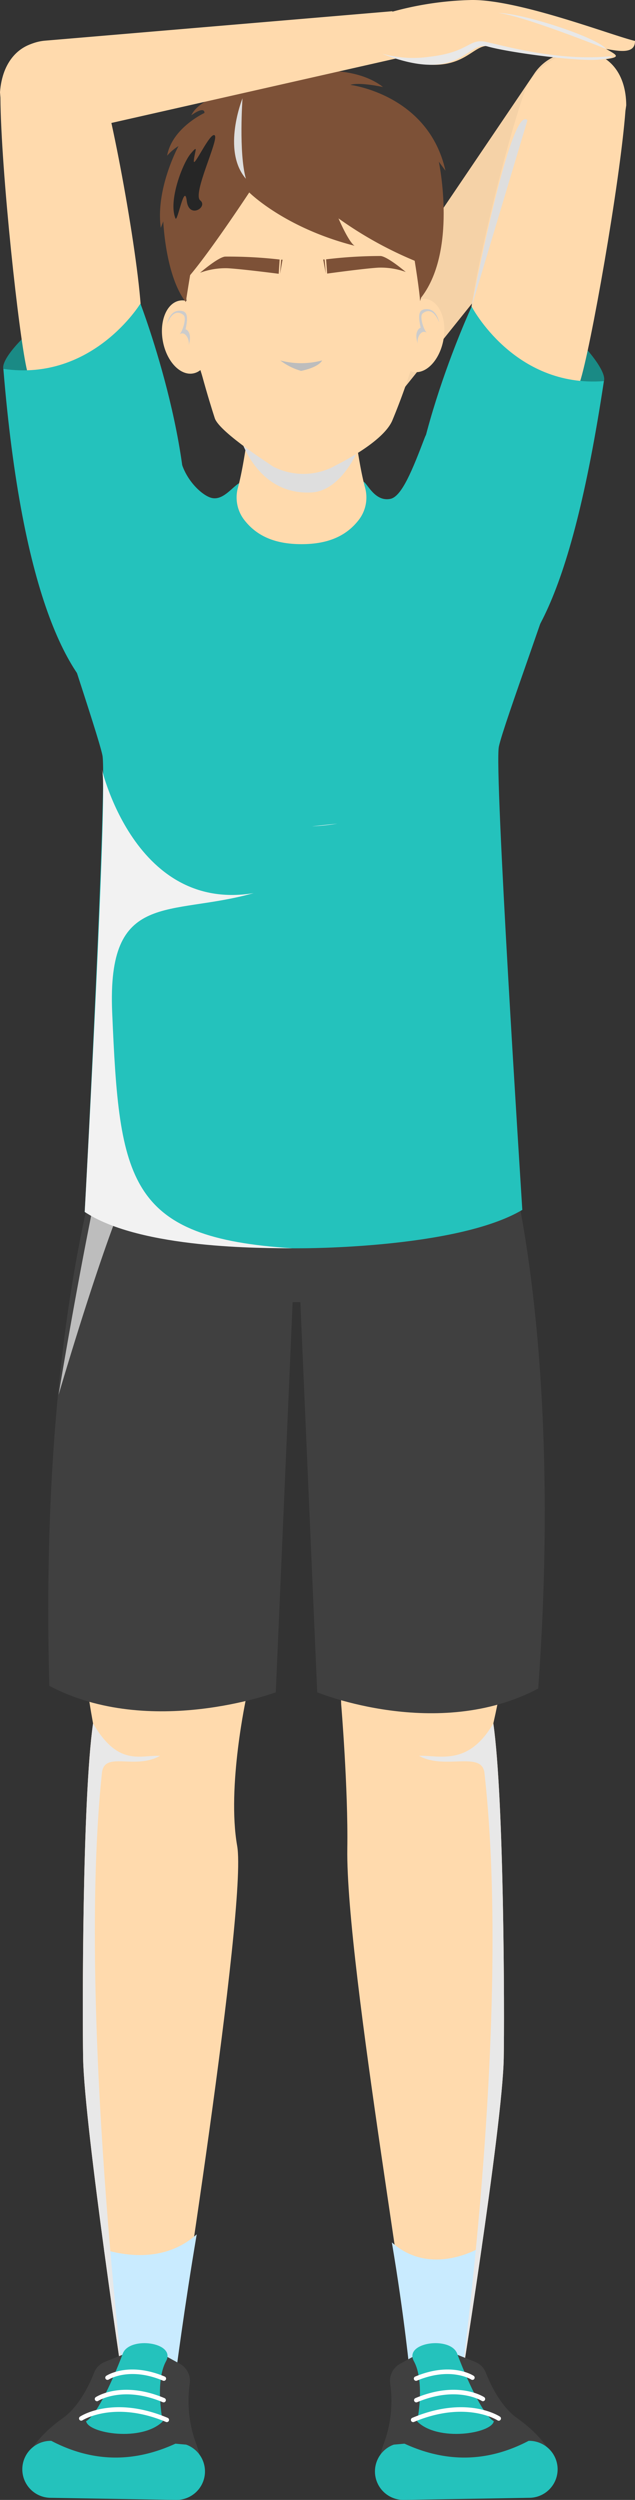 <svg xmlns="http://www.w3.org/2000/svg" width="149.02" height="585.868" viewBox="0 0 149.02 585.868">
  <rect x="0" y="0" width="149.02" height="585.868" fill="#333333" stroke="none"/>
  <g id="Grupo_189" data-name="Grupo 189" transform="translate(-934.936 -434.316)">
    <path id="Caminho_502" data-name="Caminho 502" d="M1014.812,518.766l12.338,9.784,51.2-63.774a11.184,11.184,0,0,0-1.719-15.722h0a11.183,11.183,0,0,0-16.26,2.449Z" fill="#f5d2a7"/>
    <path id="Caminho_503" data-name="Caminho 503" d="M952.788,767.638c-1.468,14.689-.911,43.6,3.986,70.57-2.546,17.784-2.514,68.359-2.332,78.484.29,16.133,9.908,79.87,9.908,79.87l11.291-6.3s17.41-109.447,14.953-123.349,2.193-35.056,2.193-35.056l4.281-58.992s-10.924-12.972-17.612-12.669S952.788,767.638,952.788,767.638Z" fill="#ffdaad"/>
    <path id="Caminho_504" data-name="Caminho 504" d="M1056.99,767.183c1.468,14.69-.878,47.3-6.281,71.025,2.546,17.784,2.625,68.359,2.443,78.484-.29,16.133-10.7,80.537-10.7,80.537l-11.291-6.3c1.952-1.693-15.133-95.7-14.718-123.4.212-14.116-1.441-33.853-1.441-33.853l-1.511-59.523s7.956-14.263,14.645-13.96S1056.99,767.183,1056.99,767.183Z" fill="#ffdaad"/>
    <path id="Caminho_505" data-name="Caminho 505" d="M981.1,957.944c-9.394,8.4-21.747,3.285-21.747,3.65,3.022,18,5.507,35.635,5.507,35.635l11.292-6.3S978.189,975.1,981.1,957.944Z" fill="#c9ebff"/>
    <path id="Caminho_506" data-name="Caminho 506" d="M1026.894,959.832c9.394,8.4,21.113,1,21.116,1-3.022,18-5.556,36.4-5.556,36.4l-11.291-6.3S1029.811,976.984,1026.894,959.832Z" fill="#c9ebff"/>
    <path id="Caminho_507" data-name="Caminho 507" d="M1053.152,916.692c.182-10.125.1-60.7-2.443-78.484-5.891,10.091-12.624,7.425-17.43,7.589,6.015,3.394,14.758-1.264,15.354,4.045,6.589,58.782-6.179,147.387-6.179,147.387S1052.862,932.825,1053.152,916.692Z" fill="#e8e8e8" style="mix-blend-mode: multiply;isolation: isolate"/>
    <path id="Caminho_508" data-name="Caminho 508" d="M964.353,686.467s9.13-14.8,10.052-16.015c.823-1.088,24.969,5.35,30.112,6.736,5.143-1.386,29.29-7.824,30.113-6.736.922,1.217,14.355,17.135,14.355,17.135,11.72,30.806,16.528,84.335,12.252,142.455-23.63,12.477-51.857.875-51.857.875l-3.956-91.441h-1.813l-3.956,91.441s-29.516,10.964-53.145-1.514C944.726,763.979,952.82,716.78,964.353,686.467Z" fill="#404040"/>
    <path id="Caminho_509" data-name="Caminho 509" d="M964.353,686.467s4.12-6.677,7.1-11.43c4.483-.92,9.658-1.818,14.858-2.512,7.175,1.712,15.436,3.918,18.2,4.663,3.174-.855,13.582-3.633,21.282-5.38a65.062,65.062,0,0,1,10.5.87c3.277,4.385,10.072,13.5,10.072,13.5.3.776.589,1.616.882,2.5a68.919,68.919,0,0,0,4.781,11.361l0,.016c-.008.007-24.242,21.065-84.336,7.986-5.326,6.4-19.011,53.177-19.011,53.177S958.422,702.056,964.353,686.467Z" fill="#bdbdbd" style="mix-blend-mode: multiply;isolation: isolate"/>
    <path id="Caminho_510" data-name="Caminho 510" d="M1076.658,523.631c1.575-4.5-22.208-28.287-31.036-17.477,3.063,22.882,5.044,32.251,11.35,31.17S1076.658,523.631,1076.658,523.631Z" fill="#1a8a85"/>
    <path id="Caminho_511" data-name="Caminho 511" d="M1081.9,458.994c-.119.812-.185,1.255-.185,1.255-1.273,16.9-8.256,56.194-10.682,63.553-1.02,9-1.322,23.2-13.7,31.719l-14.213-18.585s-4.678-10.5,1.972-26.48c.808-11.737,10.08-48.047,13.7-56.5C1066.482,442.348,1081.813,444.191,1081.9,458.994Z" fill="#ffdaad"/>
    <path id="Caminho_512" data-name="Caminho 512" d="M1047.063,594.919c11.582-4.282,21.581-18.386,29.595-71.288-21.127,1.621-31.036-17.477-31.036-17.477s-17.578,37.824-13.939,61.676S1041.327,597.039,1047.063,594.919Z" fill="#24c2bc"/>
    <path id="Caminho_513" data-name="Caminho 513" d="M935.729,520.768c-1.262-4.6,24.1-26.7,32.163-15.307-4.626,22.618-7.246,31.829-13.463,30.318S935.729,520.768,935.729,520.768Z" fill="#1a8a85"/>
    <path id="Caminho_514" data-name="Caminho 514" d="M934.936,455.923l.1,1.266c.111,16.946,4.382,56.627,6.3,64.135.4,9.051-.272,23.24,11.49,32.585l15.454-17.567s5.387-10.159-.151-26.553c0-11.765-6.761-48.625-9.792-57.3C951.457,440.374,936.036,441.161,934.936,455.923Z" fill="#ffdaad"/>
    <path id="Caminho_515" data-name="Caminho 515" d="M962.5,600.864c-11.261-5.066-22.407-26.769-26.774-80.1,20.966,3.067,32.163-15.307,32.163-15.307s14.941,38.941,9.675,62.487S968.08,603.373,962.5,600.864Z" fill="#24c2bc"/>
    <path id="Caminho_516" data-name="Caminho 516" d="M958.972,611.315c-1.13-5.326-11.69-35.8-13.525-43.722,4.759-2.964,29.909-39.89,31.62-26.846.72,5.495,5.081,9.57,7.41,10.231,2.679.76,4.829-2.355,6.524-3.405l14.49,6,14.817-6.338c.9.541,2.685,4.721,6.246,3.994,2.677-.547,5.194-6.831,8.077-14.4,3.781-9.923,27.958,24.849,32.251,27.522-1.836,7.918-13.742,39.606-14.872,44.932s5.079,101.726,5.5,108.573c-15.393,9.13-52.022,9-52.022,9s-35.282.619-50.676-8.511C955.239,711.493,960.1,616.64,958.972,611.315Z" fill="#24c2bc"/>
    <g id="Grupo_175" data-name="Grupo 175" style="mix-blend-mode: multiply;isolation: isolate">
      <path id="Caminho_517" data-name="Caminho 517" d="M994.453,643.625c-19.819,5.585-34.413-.9-33.19,27.954,1.676,39.584,3.59,52.859,42.354,55.279-6.866-.048-35.7.181-48.8-8.518.424-7.662,5.286-97.05,4.157-103.01S964.545,648.55,994.453,643.625Z" fill="#f2f2f2"/>
      <path id="Caminho_518" data-name="Caminho 518" d="M1008.161,627.971q2.86-.313,5.95-.628A50.27,50.27,0,0,1,1008.161,627.971Z" fill="#f2f2f2"/>
    </g>
    <path id="Caminho_519" data-name="Caminho 519" d="M1017.22,526.162l-11.528,10.828-11.529-10.828c.064.736-1.444,15.293-3.379,22.406a8.622,8.622,0,0,0,1.381,7.476c2.768,3.647,6.932,5.8,13.527,5.8s10.759-2.153,13.526-5.8a8.622,8.622,0,0,0,1.381-7.476C1018.664,541.455,1017.156,526.9,1017.22,526.162Z" fill="#ffdaad"/>
    <path id="Caminho_520" data-name="Caminho 520" d="M991.254,536.637s3.751,13.785,16.776,13.089c7.268-.389,11.174-10.505,11.174-10.505s-9.926-7.214-12.157-7.26-6.075-1.748-8.543,0S991.254,536.637,991.254,536.637Z" fill="#dedede" style="mix-blend-mode: multiply;isolation: isolate"/>
    <path id="Caminho_521" data-name="Caminho 521" d="M979.756,480.123c1.335-6.359,7.293-7.776,8.854-9.729s17.294-3.652,17.294-3.652,15.744,1.579,17.32,3.52,6.184,3.563,7.568,9.911,3.109,19.97,3.109,19.97c-1.212,11.378-2.738,18.154-4.306,22.764-2.861,8.414-13.745,19.565-16.666,20.9a15.524,15.524,0,0,1-13.49.051c-2.931-1.308-13.873-12.478-16.8-20.767-1.62-4.593-3.18-11.362-4.478-22.732C978.163,500.355,978.42,486.481,979.756,480.123Z" fill="#ffdaad"/>
    <path id="Caminho_522" data-name="Caminho 522" d="M1034.731,508.806a152.295,152.295,0,0,1-7.747,24.1c-2.477,5.616-14.751,11.2-14.751,11.2s5.318-8.357,10.038-14.261S1034.731,508.806,1034.731,508.806Z" fill="#ffdaad"/>
    <g id="Grupo_176" data-name="Grupo 176">
      <ellipse id="Elipse_27" data-name="Elipse 27" cx="8.68" cy="5.602" rx="8.68" ry="5.602" transform="translate(1026.427 520.477) rotate(-79.711)" fill="#ffdaad"/>
      <path id="Caminho_523" data-name="Caminho 523" d="M1038.03,509.918c-1.383-3.389-3-2.885-3.889-2.158s.361,4.117.982,4.567c-1.374-1.035-2.558,1.368-2.111,2.679-.983-2.848.251-3.786.648-3.887-.674-3.037-.458-4.26,1.22-4.357S1037.536,507.883,1038.03,509.918Z" fill="#ccc" style="mix-blend-mode: multiply;isolation: isolate"/>
      <ellipse id="Elipse_28" data-name="Elipse 28" cx="5.602" cy="8.68" rx="5.602" ry="8.68" transform="translate(971.552 505.815) rotate(-10.726)" fill="#ffdaad"/>
      <path id="Caminho_524" data-name="Caminho 524" d="M974.109,510.317c1.357-3.4,2.977-2.908,3.872-2.187s-.33,4.119-.947,4.574c1.366-1.046,2.568,1.348,2.131,2.662.961-2.855-.279-3.784-.677-3.881.651-3.043.425-4.264-1.254-4.348S974.587,508.278,974.109,510.317Z" fill="#ccc" style="mix-blend-mode: multiply;isolation: isolate"/>
    </g>
    <g id="Grupo_179" data-name="Grupo 179">
      <g id="Grupo_177" data-name="Grupo 177">
        <path id="Caminho_525" data-name="Caminho 525" d="M1000.556,495.134a105.9,105.9,0,0,0-12.837-.682c-1.729.238-5.827,3.788-5.827,3.788a17.194,17.194,0,0,1,6.452-1.062c3.344.18,11.994,1.3,11.994,1.3Z" fill="#7d5137"/>
        <path id="Caminho_526" data-name="Caminho 526" d="M1000.921,495.171l-.257,3.306.583-3.307Z" fill="#7d5137"/>
      </g>
      <g id="Grupo_178" data-name="Grupo 178">
        <path id="Caminho_527" data-name="Caminho 527" d="M1011.468,495.092a105.972,105.972,0,0,1,12.832-.779c1.73.224,5.855,3.743,5.855,3.743a17.2,17.2,0,0,0-6.46-1.013c-3.342.2-11.983,1.391-11.983,1.391Z" fill="#7d5137"/>
        <path id="Caminho_528" data-name="Caminho 528" d="M1011.11,495.132l.282,3.3-.608-3.3Z" fill="#7d5137"/>
      </g>
    </g>
    <path id="Caminho_529" data-name="Caminho 529" d="M978.542,505.111s3.922-25.6,5.318-26.316c4.328-2.212,39.617-2.344,44.54.1,1.5.745,4.909,22.063,5.125,26.005,3.524-12.5,10.233-51.676-27.689-51.538C964.607,453.514,975.043,496.922,978.542,505.111Z" fill="#7d5137"/>
    <g id="Grupo_180" data-name="Grupo 180" style="mix-blend-mode: multiply;isolation: isolate">
      <path id="Caminho_530" data-name="Caminho 530" d="M1010.547,518.774a18.959,18.959,0,0,1-9.839.012,14.553,14.553,0,0,0,4.881,2.45S1009.545,520.53,1010.547,518.774Z" fill="#bdbdbd"/>
    </g>
    <path id="Caminho_531" data-name="Caminho 531" d="M978.99,507.187c1.481,9.688,5.258,21.78,6.347,25.132s14.06,11.545,14.06,11.545-4.82-8.784-9.19-14.952S978.99,507.187,978.99,507.187Z" fill="#ffdaad"/>
    <path id="Caminho_532" data-name="Caminho 532" d="M978.163,500.355c4.707-4.9,15.266-20.935,15.266-20.935s8.261,8.291,24.722,12.495c-1.417-.883-3.779-6.419-3.779-6.419a90.1,90.1,0,0,0,18.717,10.277,5.049,5.049,0,0,0,2.035-4.9c-.191-1.688-4.532-12.539-4.886-12.79s-1.174-5.081-11.718-6.108-20.952-2.651-26.273-1.484-6.138.3-8.294,4.205-3.212,3.031-4.089,8.413S978.163,500.355,978.163,500.355Z" fill="#7d5137"/>
    <path id="Caminho_533" data-name="Caminho 533" d="M992.167,455.651c5.119-8.683,17.861-6.781,17.861-6.781s-7,1.96-5.833,2.264,13.22-2.14,20.624,3.573c-6.182-1.261-7.646-.492-7.646-.492s18.32,2.244,22.307,20.114l-1.561-2.118s4.518,21.31-4.451,32.225c.741-16.2-7.989-25.917-7.989-25.917s-13.133-7.051-16.484-9.581S992.167,455.651,992.167,455.651Z" fill="#7d5137"/>
    <path id="Caminho_534" data-name="Caminho 534" d="M992.167,455.651c-3.872-.112-10.6,2.035-12.332,5.68,3.313-2.337,3.08-.541,3.08-.541s-7.581,3.475-8.762,10.019a11.414,11.414,0,0,1,2.679-2.265s-5.426,9.936-4.162,19.166l.585-1.516s.488,12.756,5.287,18.917c.582-19.287,3.164-27.5,3.918-28.653s3.722-4.037,4.614-6.8S992.167,455.651,992.167,455.651Z" fill="#7d5137"/>
    <path id="Caminho_535" data-name="Caminho 535" d="M976.116,485.493c-1.737-4.027,1.662-12.921,3.578-15.176s.954-.652.731,1.605,3.822-6.8,4.894-5.888-5.309,13.744-3.392,15.247-2.638,4.49-3.169.094S976.573,486.553,976.116,485.493Z" fill="#262626" style="mix-blend-mode: screen;isolation: isolate"/>
    <path id="Caminho_536" data-name="Caminho 536" d="M991.847,457.354s-4.951,12.2.8,18.859C990.933,470.215,991.847,457.354,991.847,457.354Z" fill="#dedede" style="mix-blend-mode: multiply;isolation: isolate"/>
    <path id="Caminho_537" data-name="Caminho 537" d="M954.442,916.692c-.182-10.125-.214-60.7,2.332-78.484,5.891,10.091,10.921,7.425,15.727,7.589-6.016,3.394-13.093-1.269-13.651,4.045-5.793,55.241,5.5,146.72,5.5,146.72S954.732,932.825,954.442,916.692Z" fill="#e8e8e8" style="mix-blend-mode: multiply;isolation: isolate"/>
    <g id="Grupo_184" data-name="Grupo 184">
      <path id="Caminho_538" data-name="Caminho 538" d="M942.053,1008.774c3.244-5.414,11.007-10.884,15.99-11.538s20.617-1.209,23.716,12.35C965.95,1017.463,942.053,1008.774,942.053,1008.774Z" fill="#404040"/>
      <path id="Caminho_539" data-name="Caminho 539" d="M976.239,1020.183l-29.494-.494a6.682,6.682,0,0,1-6.572-6.788h0a6.68,6.68,0,0,1,6.8-6.563c9.541,5,19.366,5.272,29.495.494a6.679,6.679,0,0,1,6.571,6.787h0A6.681,6.681,0,0,1,976.239,1020.183Z" fill="#24c2bc"/>
      <path id="Caminho_540" data-name="Caminho 540" d="M949.671,1001.026c3.867-2.757,6.3-7.967,7.36-10.685a4.467,4.467,0,0,1,2.508-2.507l4.1-1.647,10.59.494,2.943,1.62a4.544,4.544,0,0,1,2.287,4.63,29.007,29.007,0,0,0,1.646,14.459A111.878,111.878,0,0,1,949.671,1001.026Z" fill="#404040"/>
      <path id="Caminho_541" data-name="Caminho 541" d="M963.744,985.907c-1.953,5.253-5.934,14.35-8.605,15.828.513,2.893,13.139,4.905,18,.041-.33-1.506-1.677-9.653.763-14.1S965.3,981.728,963.744,985.907Z" fill="#24c2bc"/>
      <g id="Grupo_181" data-name="Grupo 181">
        <path id="Caminho_542" data-name="Caminho 542" d="M973.391,992.275a.52.52,0,0,0,.2-1c-8.44-3.546-13.5-.315-13.714-.177a.52.52,0,0,0,.571.87c.049-.031,4.842-3.052,12.74.267A.525.525,0,0,0,973.391,992.275Z" fill="#fff"/>
      </g>
      <g id="Grupo_182" data-name="Grupo 182">
        <path id="Caminho_543" data-name="Caminho 543" d="M973.342,997.326a.521.521,0,0,0,.2-1c-9.939-4.175-15.9-.38-16.145-.217a.521.521,0,0,0,.572.87c.055-.035,5.767-3.64,15.17.307A.509.509,0,0,0,973.342,997.326Z" fill="#fff"/>
      </g>
      <g id="Grupo_183" data-name="Grupo 183">
        <path id="Caminho_544" data-name="Caminho 544" d="M974.087,1001.952a.521.521,0,0,0,.2-1c-12.682-5.329-20.255-.5-20.572-.292a.52.52,0,0,0,.571.87c.075-.046,7.457-4.716,19.6.382A.528.528,0,0,0,974.087,1001.952Z" fill="#fff"/>
      </g>
    </g>
    <g id="Grupo_188" data-name="Grupo 188">
      <path id="Caminho_545" data-name="Caminho 545" d="M1063.916,1008.774c-3.244-5.414-11.007-10.884-15.989-11.538s-20.617-1.209-23.717,12.35C1040.02,1017.463,1063.916,1008.774,1063.916,1008.774Z" fill="#404040"/>
      <path id="Caminho_546" data-name="Caminho 546" d="M1029.73,1020.183l29.495-.494a6.68,6.68,0,0,0,6.571-6.788h0a6.68,6.68,0,0,0-6.8-6.563c-9.541,5-19.366,5.272-29.495.494a6.679,6.679,0,0,0-6.571,6.787h0A6.681,6.681,0,0,0,1029.73,1020.183Z" fill="#24c2bc"/>
      <path id="Caminho_547" data-name="Caminho 547" d="M1056.3,1001.026c-3.866-2.757-6.3-7.967-7.359-10.685a4.466,4.466,0,0,0-2.509-2.507l-4.1-1.647-10.59.494-2.943,1.62a4.545,4.545,0,0,0-2.288,4.63,29.008,29.008,0,0,1-1.646,14.459A111.878,111.878,0,0,0,1056.3,1001.026Z" fill="#404040"/>
      <path id="Caminho_548" data-name="Caminho 548" d="M1042.226,985.907c1.952,5.253,5.933,14.35,8.6,15.828-.513,2.893-13.138,4.905-18,.041.331-1.506,1.678-9.653-.762-14.1S1040.672,981.728,1042.226,985.907Z" fill="#24c2bc"/>
      <g id="Grupo_185" data-name="Grupo 185">
        <path id="Caminho_549" data-name="Caminho 549" d="M1032.579,992.275a.526.526,0,0,0,.2-.04c7.9-3.317,12.693-.295,12.74-.267a.516.516,0,0,0,.72-.15.521.521,0,0,0-.149-.72c-.213-.138-5.274-3.369-13.714.177a.52.52,0,0,0,.2,1Z" fill="#fff"/>
      </g>
      <g id="Grupo_186" data-name="Grupo 186">
        <path id="Caminho_550" data-name="Caminho 550" d="M1032.628,997.326a.509.509,0,0,0,.2-.041c9.4-3.95,15.113-.342,15.17-.307a.521.521,0,0,0,.572-.87c-.248-.163-6.206-3.958-16.145.217a.521.521,0,0,0,.2,1Z" fill="#fff"/>
      </g>
      <g id="Grupo_187" data-name="Grupo 187">
        <path id="Caminho_551" data-name="Caminho 551" d="M1031.883,1001.952a.536.536,0,0,0,.2-.041c12.18-5.115,19.523-.43,19.6-.382a.521.521,0,1,0,.573-.87c-.319-.208-7.892-5.033-20.572.292a.521.521,0,0,0,.2,1Z" fill="#fff"/>
      </g>
    </g>
    <path id="Caminho_552" data-name="Caminho 552" d="M1058.714,462.493l-13.092,43.661S1054.75,458.409,1058.714,462.493Z" fill="#dedede" style="mix-blend-mode: multiply;isolation: isolate"/>
    <path id="Caminho_553" data-name="Caminho 553" d="M1028.163,447.957l-1.155-11.012-81.493,6.9a11.183,11.183,0,0,0-10.2,12.087h0A11.182,11.182,0,0,0,948.3,466.022Z" fill="#ffdaad"/>
    <path id="Caminho_554" data-name="Caminho 554" d="M1024.495,437.813s.229-.079.659-.213a75.729,75.729,0,0,1,20.491-3.283c11.252-.1,33.336,8.476,38.311,9.59.026,2.979-3.288,2.511-6.769,1.88,2.5,1.468,3.824,1.952-.805,2.49s-21.03-1.606-26.173-3.065-6.514,9.8-27.123.719C1014.177,437.274,1024.495,437.813,1024.495,437.813Z" fill="#ffdaad"/>
    <path id="Caminho_555" data-name="Caminho 555" d="M1024.6,446.9a27.234,27.234,0,0,0,11.178.713c9.209-1.069,9.174-4.254,12.987-3.516s17.273,4.756,29.854,3.349c-.038.065-.092.133-.134.2a8.149,8.149,0,0,1-2.931.628c-4.629.537-21.03-1.606-26.173-3.065C1044.441,443.812,1042.97,454.134,1024.6,446.9Z" fill="#e8e8e8" style="mix-blend-mode: multiply;isolation: isolate"/>
    <path id="Caminho_556" data-name="Caminho 556" d="M1077.187,445.787s-19.485-7.825-25.337-8.435C1057.808,437.41,1075.068,443.1,1077.187,445.787Z" fill="#e8e8e8" style="mix-blend-mode: multiply;isolation: isolate"/>
  </g>
</svg>
